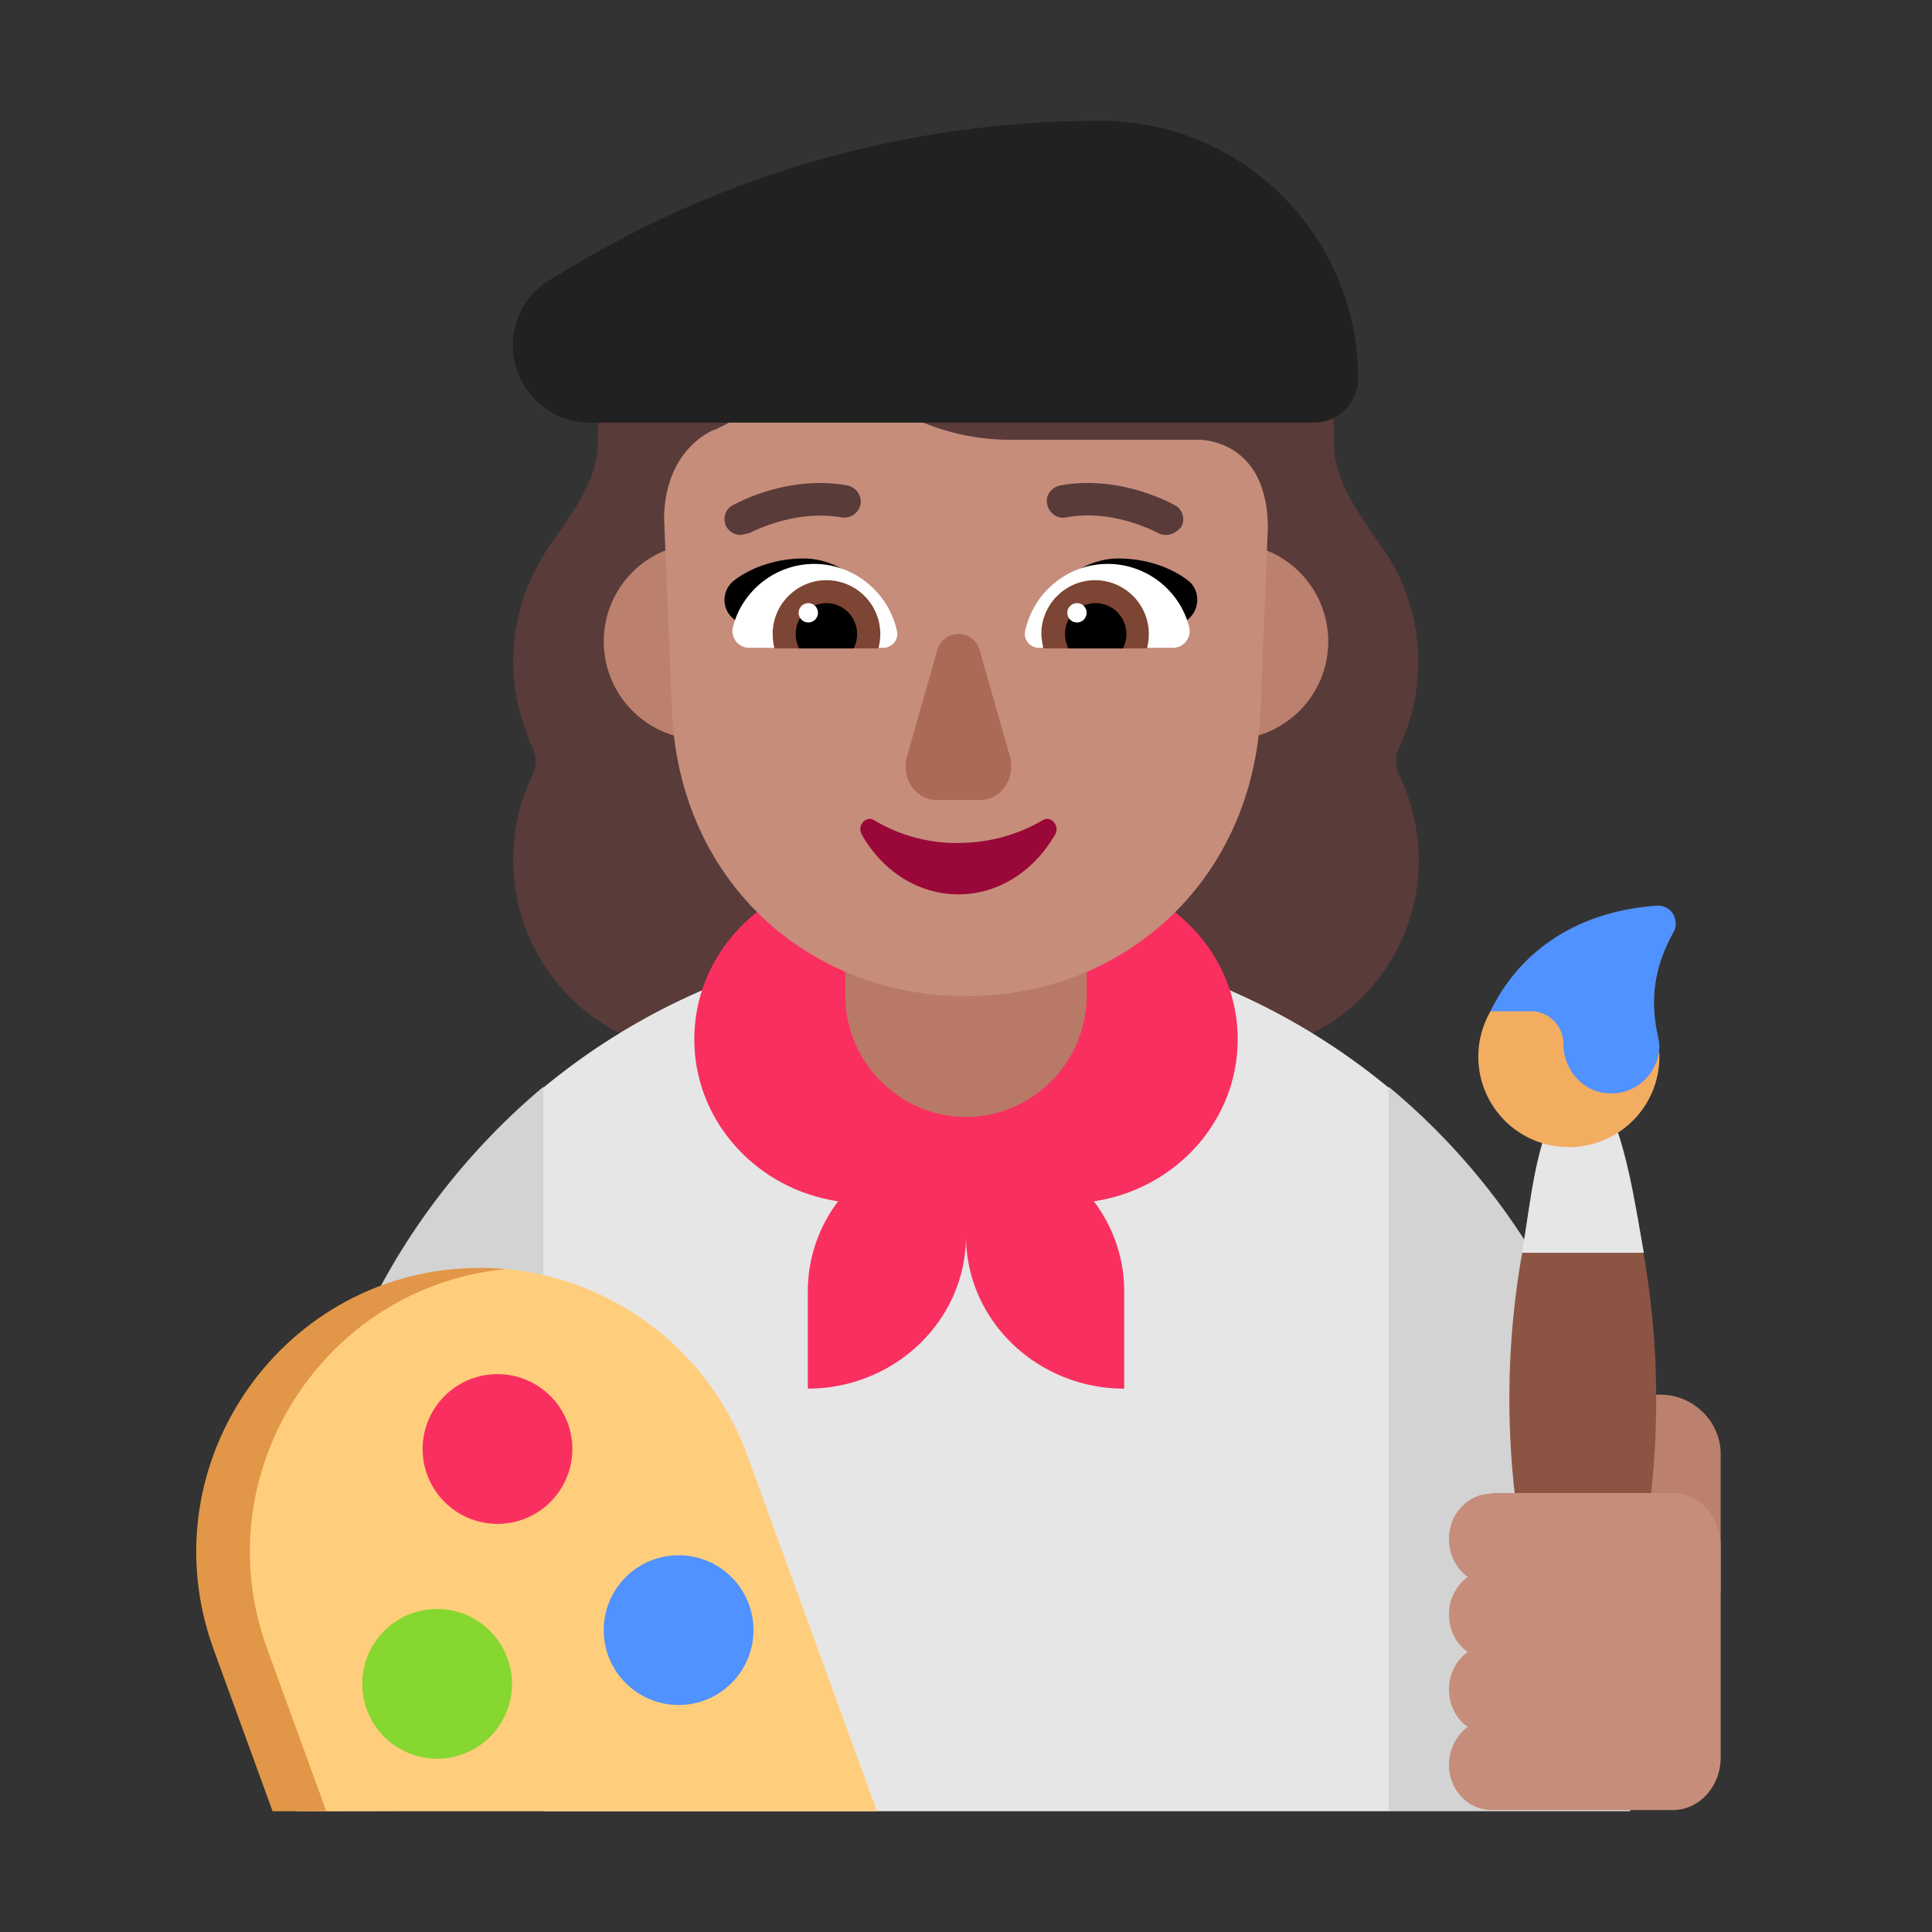 <svg xmlns="http://www.w3.org/2000/svg" xmlns:xlink="http://www.w3.org/1999/xlink" width="32" height="32" viewBox="0 0 32 32"><rect x="0" y="0" width="32" height="32" fill="#333333" stroke="none"/><g fill="none"><path fill="#593B39" d="M23.49 10.954c0 .52-.11 1-.32 1.43a.53.53 0 0 0 .01.459c.2.43.32.91.32 1.41a3.214 3.214 0 0 1-3.212 3.207h-8.576A3.214 3.214 0 0 1 8.5 14.252c0-.51.11-.99.32-1.409a.53.53 0 0 0 0-.46c-.2-.44-.32-.919-.32-1.429c0-.67.2-1.289.54-1.818c.35-.53.86-1.14.86-1.77v-.01c0-1.818 1.142-3.287 2.963-3.287c.18 0 .35-.08.45-.23a3.29 3.29 0 0 1 2.682-1.379c1.11 0 2.081.55 2.682 1.379c.1.15.27.23.45.23c1.811 0 2.972 1.469 2.972 3.288v.01c-.01.63.49 1.249.84 1.769c.35.52.551 1.149.551 1.818Z"/><path fill="#E6E6E6" d="M9 18.015a10.957 10.957 0 0 1 7-2.515c2.658 0 5.097.943 7 2.515l2.194 5.963L23 30H9l-1.92-6.022L9 18.015Z"/><path fill="#F92F60" d="M16 20.473C16.002 21.872 17.181 23 18.62 23v-1.613a2.46 2.46 0 0 0-.503-1.49c1.348-.199 2.383-1.326 2.383-2.683c0-1.497-1.26-2.714-2.81-2.714h-3.38c-1.55 0-2.81 1.217-2.81 2.714c0 1.357 1.035 2.484 2.383 2.683a2.46 2.46 0 0 0-.503 1.49V23c1.439 0 2.618-1.128 2.62-2.527Z"/><path fill="#D3D3D3" d="M5 26.5c-.02-3.41 1.582-6.47 4-8.5v11.98L5.02 30L5 26.5ZM23 30V18c2.44 2.023 4 5.078 4 8.494V30h-4Z"/><path fill="#BB806E" d="M27.5 23.1c.55 0 1 .445 1 .988v2.262h-2v-2.262a.99.99 0 0 1 1-.988Z"/><path fill="#8C5543" d="M25.212 20.75a13.893 13.893 0 0 0-.104 4.15l.55 4.37c.04.28.28.5.56.5c.29 0 .53-.21.56-.5l.55-4.37a14.163 14.163 0 0 0-.107-4.15l-1.022-.395l-.987.395Z"/><path fill="#E6E6E6" d="M27.227 20.75c-.12-.67-.217-1.34-.427-1.99h-1.2c-.22.65-.273 1.32-.393 1.99h2.02Z"/><path fill="#F3AD61" d="m24.684 16.75l.703-.203c.3 0 .683.438.683.738c0 .44.127.512.567.512c.422.01.8 0 .844-.406A1.498 1.498 0 0 1 25.985 19a1.498 1.498 0 0 1-1.33-2.19l.03-.06Z"/><path fill="#5092FF" d="M27.655 15.07a.306.306 0 0 0-.2-.07c-1.21.08-2.23.65-2.77 1.75h.67c.3 0 .54.24.54.54c0 .44.34.82.78.82c.44.01.79-.34.81-.77c0-.05-.01-.1-.02-.15v-.01c-.15-.65-.05-1.2.26-1.75c.06-.12.03-.27-.07-.36Z"/><path fill="#C68D7B" d="M24.702 24.74c-.374 0-.692.32-.702.73c-.009.27.119.51.31.65a.765.765 0 0 0-.31.62c0 .26.119.49.31.62a.765.765 0 0 0-.31.62c0 .26.119.49.31.62a.798.798 0 0 0-.31.65c.01.41.328.73.702.73h3.006c.437 0 .792-.39.792-.87V25.6c0-.48-.355-.87-.792-.87h-3.006v.01Z"/><path fill="#FFCE7C" d="M4.919 30h9.606l-2.15-5.9a4.72 4.72 0 0 0-4.043-3.085c-.125-.01-.347.023-.473.036c-2.724.281-5.03 3.189-3.92 6.259l.98 2.69Z"/><path fill="#E19747" d="M8.385 21.02c-.14-.01-.29-.02-.43-.02c-3.26 0-5.53 3.24-4.42 6.31l.98 2.69h.89l-.98-2.69c-1.06-2.92.95-6.01 3.96-6.29Z"/><path fill="#F92F60" d="M8.24 25.24a1.24 1.24 0 1 0 0-2.48a1.24 1.24 0 0 0 0 2.48Z"/><path fill="#5092FF" d="M11.24 28.24a1.24 1.24 0 1 0 0-2.48a1.24 1.24 0 0 0 0 2.48Z"/><path fill="#86D72F" d="M7.24 29.13a1.24 1.24 0 1 0 0-2.48a1.24 1.24 0 0 0 0 2.48Z"/><path fill="#B87A66" d="M16 18.5c-1.1 0-2-.908-2-2.017v-1.966c0-1.11.9-2.017 2-2.017s2 .908 2 2.017v1.966c0 1.11-.9 2.017-2 2.017Z"/><path fill="#BB806E" d="M13.25 10.625a1.625 1.625 0 1 1-3.25 0a1.625 1.625 0 0 1 3.25 0Zm8.75 0a1.625 1.625 0 1 1-3.25 0a1.625 1.625 0 0 1 3.25 0Z"/><path fill="#C68D7B" d="M19.876 7.284H16.72a3.76 3.76 0 0 1-3.124-1.68a.266.266 0 0 0-.458.061l-.07.193a2.284 2.284 0 0 1-1.174 1.234c-.03.02-.07.03-.099.04c-.229.111-.776.486-.796 1.437l.13 3.196c.119 2.833 2.258 4.735 4.875 4.735c2.607 0 4.756-1.902 4.876-4.735L21 8.72c-.02-1.335-.945-1.426-1.124-1.436Z"/><path fill="#000" d="M13.308 9.25c.56 0 1.02.38 1.31.82c-.255.078-.503.149-.748.22c-.416.118-.824.235-1.252.38l-.48-.43c-.2-.17-.18-.49.04-.64c.31-.23.73-.35 1.13-.35Zm5.22 0c-.56 0-1.02.38-1.31.82c.238.073.472.14.703.208c.43.124.852.246 1.287.402l.48-.43c.2-.18.19-.5-.03-.65c-.31-.23-.73-.35-1.13-.35Z"/><path fill="#fff" d="M12.138 10.39c.15-.6.7-1.05 1.35-1.05c.67 0 1.24.49 1.37 1.12c.03.14-.09.27-.23.27h-2.22c-.18 0-.31-.17-.27-.34Zm7.56 0c-.15-.6-.7-1.05-1.35-1.05c-.68 0-1.24.49-1.37 1.12c-.03.14.09.27.23.27h2.22c.18 0 .31-.17.27-.34Z"/><path fill="#7D4533" d="M12.798 10.5c0-.49.4-.89.89-.89a.892.892 0 0 1 .86 1.13h-1.72a.986.986 0 0 1-.03-.24Zm6.23 0c0-.49-.4-.89-.89-.89s-.89.4-.89.89c0 .053.01.107.018.16c.005.027.009.053.012.08h1.72c.02-.08.03-.16.03-.24Z"/><path fill="#000" d="M13.688 9.99a.512.512 0 0 1 .45.75h-.9a.512.512 0 0 1 .45-.75Zm4.46 0a.512.512 0 0 0-.45.75h.9a.512.512 0 0 0-.45-.75Z"/><path fill="#fff" d="M13.548 10.15a.16.16 0 1 1-.32 0a.16.16 0 0 1 .32 0Zm4.45 0a.16.16 0 1 1-.32 0a.16.16 0 0 1 .32 0Z"/><path fill="#990838" d="M15.865 13.963a2.66 2.66 0 0 1-1.39-.38c-.139-.08-.287.1-.198.245c.335.593.927.985 1.598.985c.67 0 1.253-.392 1.598-.985c.089-.145-.06-.324-.197-.246c-.415.246-.898.38-1.41.38Z"/><path fill="#AB6A55" d="m15.519 10.789l-.497 1.744c-.098.364.146.717.487.717h.732c.341 0 .585-.364.487-.717l-.497-1.744a.364.364 0 0 0-.712 0Z"/><path fill="#593B39" d="M12.034 8.73c.05.08.14.13.23.13c.023 0 .05-.007.08-.015a.84.84 0 0 1 .07-.015s.73-.4 1.53-.26c.14.02.28-.07.31-.22a.276.276 0 0 0-.22-.31c-.958-.173-1.788.27-1.89.325l-.01.005c-.13.07-.17.23-.1.36Zm7.15.1c.04.02.09.03.13.03c.09 0 .18-.05.25-.13c.07-.12.03-.29-.1-.36l-.01-.005c-.102-.055-.932-.498-1.89-.325c-.15.03-.25.16-.22.31s.17.25.31.22c.73-.137 1.394.193 1.512.251a.468.468 0 0 0 .018.009Z"/><path fill="#212121" d="M8.495 5.72c0-.45.23-.86.62-1.09l.27-.16c2.66-1.62 5.72-2.47 8.84-2.47c2.36 0 4.27 1.91 4.27 4.27c0 .4-.33.73-.73.73H9.775c-.71 0-1.28-.57-1.28-1.28Z"/></g></svg>